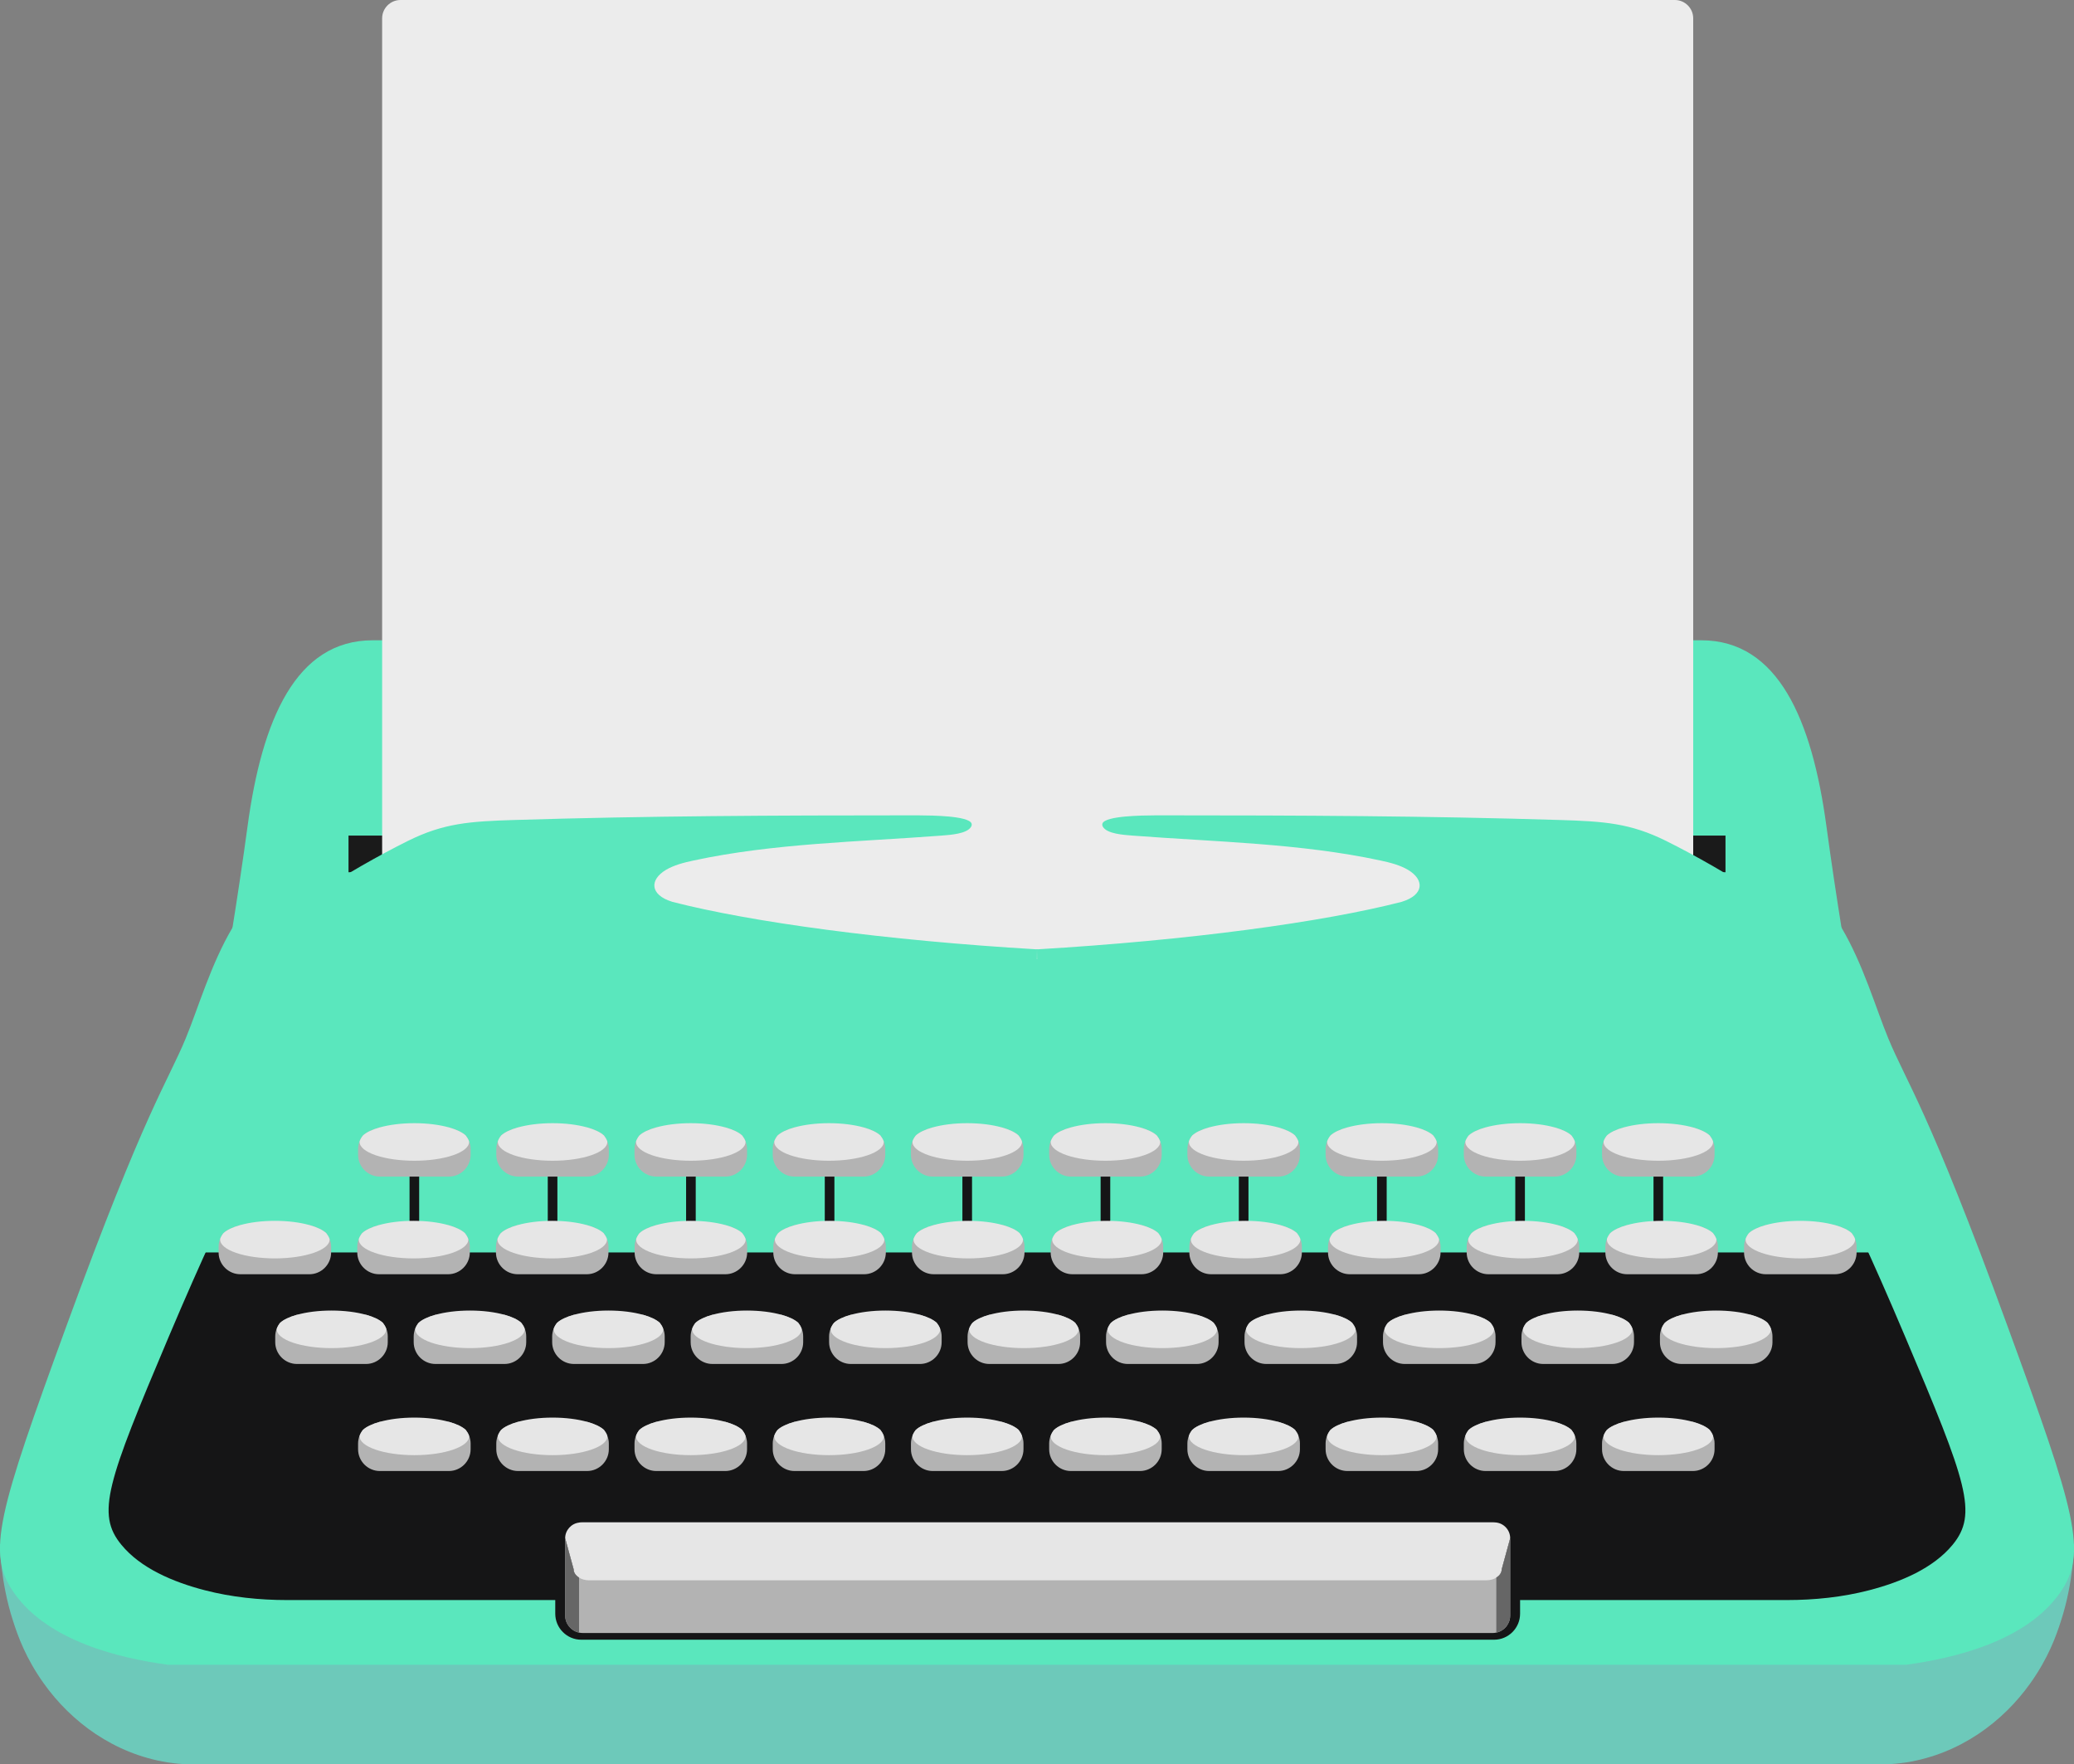 <?xml version="1.0" encoding="utf-8"?>
<!-- Generator: Adobe Illustrator 25.2.1, SVG Export Plug-In . SVG Version: 6.00 Build 0)  -->
<svg version="1.1" xmlns="http://www.w3.org/2000/svg" xmlns:xlink="http://www.w3.org/1999/xlink" x="0px" y="0px"
	 viewBox="0 0 206.3 175.469" style="enable-background:new 0 0 206.3 175.469;" xml:space="preserve">
<rect x="0" y="0" width="206.3" height="175.469" fill="#808080" stroke="none"/>
<style type="text/css">
	.st0{fill:#6DC9BA;}
	.st1{fill:#5AE7BD;}
	.st2{fill:#151516;}
	.st3{fill:#1A1A1A;}
	.st4{fill:#ECECEC;}
	.st5{fill:#B3B3B3;}
	.st6{fill:#E6E6E6;}
	.st7{display:none;fill:#B3B3B3;}
	.st8{display:none;fill:#E6E6E6;}
	.st9{fill:#666666;}
</style>
<g id="Layer_3">
	<path class="st0" d="M205.01,161.185c-0.49,1.537-1.27,3.723-3.06,6.231c-2.73,3.833-6.99,7.007-12.31,7.86
		c-0.79,0.118-1.46,0.169-1.91,0.194H18.57c-0.46-0.025-1.12-0.076-1.91-0.194c-5.32-0.853-9.58-4.027-12.31-7.86
		c-1.79-2.507-2.57-4.694-3.06-6.231c-1.26-3.875-1.31-7.598-1.28-7.666c0.03,0,2.13,1.857,3.6,2.862
		c4.16,2.828,5.31,3.546,7.29,4.837c9.31,6.062,17,3.082,47.04,3.242c19.2,0.101,26.8,1.764,37.07-1.03
		c1.83-0.49,3.74-1.131,5.81-1.942c0.81-0.321,1.59-0.65,2.33-0.979c0.74,0.329,1.52,0.658,2.33,0.979
		c2.07,0.81,3.98,1.452,5.81,1.942c10.27,2.795,17.87,1.131,37.07,1.03c30.03-0.16,37.73,2.82,47.04-3.242
		c1.98-1.292,3.13-2.009,7.29-4.837c1.47-1.005,3.57-2.862,3.6-2.862C206.32,153.587,206.27,157.31,205.01,161.185z"/>
	<path class="st1" d="M204.88,158.45c-3.42,4.812-10.52,6.467-15.28,7.117H16.7c-4.76-0.65-11.87-2.305-15.28-7.117
		c-2.83-3.985-1.6-7.978,5.23-26.687c7.84-21.461,9.99-24.061,11.82-28.485c2.45-5.901,5.03-17.569,14.71-17.569H95
		c0,0,6.76,0,16.3,0h61.82c9.68,0,12.26,11.667,14.71,17.569c1.83,4.424,3.98,7.024,11.81,28.485
		C206.48,150.471,207.71,154.465,204.88,158.45z"/>
	<path class="st2" d="M194.227,153.634c-1.914,2.324-5.114,3.695-8.286,4.519c-2.656,0.69-5.435,0.98-8.215,0.98H28.572
		c-2.778,0-5.555-0.29-8.21-0.979c-3.175-0.824-6.379-2.195-8.288-4.52c-2.534-3.079-1.432-6.164,4.682-20.619
		c7.019-16.581,8.944-18.591,10.582-22.009c2.193-4.56,4.503-13.574,13.17-13.574h55.346c0,0,6.052,0,14.593,0h55.346
		c8.666,0,10.976,9.015,13.17,13.574c1.638,3.418,3.563,5.427,10.573,22.009C195.659,147.47,196.76,150.555,194.227,153.634z"/>
	<path class="st1" d="M188.74,124.563c0,0-42.79,0-85.59,0c-42.8,0-85.59,0-85.59,0c2.37-14.125,5.13-28.14,7.07-42.423
		c1.43-10.547,4.8-18.461,12.44-18.461h132.16c7.64,0,11.01,7.914,12.44,18.461C183.61,96.423,186.37,110.438,188.74,124.563z"/>
</g>
<g id="paper">
	<rect x="34.666" y="83.102" class="st3" width="136.968" height="3.646"/>
	<path class="st4" d="M166.6,95.33H39.834c-1.003,0-1.823-0.82-1.823-1.823V1.823C38.011,0.82,38.831,0,39.834,0H166.6
		c1.003,0,1.823,0.82,1.823,1.823v91.684C168.423,94.51,167.602,95.33,166.6,95.33z"/>
</g>
<g id="Layer_7">
	<path class="st1" d="M103.15,94.417l-0.692,11.681l-67.043-3.97c-0.279-0.017-0.549-0.039-0.818-0.062
		c-5.366-0.455-9.031-4.191-8.524-7.707c0.364-2.524,2.937-4.085,5.5-5.644c2.815-1.712,5.875-3.533,9.017-5.09
		c3.56-1.765,6.15-1.936,10.539-2.073c13.047-0.407,26.209-0.462,39.298-0.463c0.353,0,0.706,0.001,1.059,0.003
		c1.182,0.008,4.836,0.039,5.152,0.799c0.034,0.105,0.027,0.221-0.051,0.347c-0.421,0.688-2.02,0.793-2.956,0.867
		c-8.282,0.628-16.664,0.762-24.629,2.472c-0.994,0.209-1.981,0.473-2.76,0.934c-1.672,1.005-1.57,2.493,0.584,3.162
		c0.01,0.007,0.029,0.015,0.039,0.016C74.72,91.712,88.016,93.521,103.15,94.417z"/>
	<path class="st1" d="M103.15,94.417l0.692,11.681l67.043-3.97c0.279-0.017,0.549-0.039,0.818-0.062
		c5.366-0.455,9.031-4.191,8.524-7.707c-0.364-2.524-2.937-4.085-5.5-5.644c-2.815-1.712-5.875-3.533-9.017-5.09
		c-3.56-1.765-6.15-1.936-10.539-2.073c-13.047-0.407-26.209-0.462-39.298-0.463c-0.353,0-0.706,0.001-1.059,0.003
		c-1.182,0.008-4.836,0.039-5.152,0.799c-0.034,0.105-0.027,0.221,0.051,0.347c0.421,0.688,2.02,0.793,2.956,0.867
		c8.282,0.628,16.664,0.762,24.629,2.472c0.994,0.209,1.981,0.473,2.76,0.934c1.672,1.005,1.57,2.493-0.584,3.162
		c-0.01,0.007-0.029,0.015-0.039,0.016C131.58,91.712,118.283,93.521,103.15,94.417z"/>
	<rect x="103.083" y="94.419" class="st1" width="0.134" height="0.911"/>
</g>
<g id="key_stems">
	<rect x="40.737" y="116.691" class="st2" width="0.958" height="4.939"/>
	<rect x="54.486" y="116.691" class="st2" width="0.958" height="4.939"/>
	<rect x="68.246" y="116.691" class="st2" width="0.958" height="4.939"/>
	<rect x="82.04" y="116.691" class="st2" width="0.958" height="4.939"/>
	<rect x="95.73" y="116.691" class="st2" width="0.958" height="4.939"/>
	<rect x="109.478" y="116.691" class="st2" width="0.958" height="4.939"/>
	<rect x="123.227" y="116.691" class="st2" width="0.958" height="4.939"/>
	<rect x="136.975" y="116.691" class="st2" width="0.958" height="4.939"/>
	<rect x="150.724" y="116.691" class="st2" width="0.958" height="4.939"/>
	<rect x="164.474" y="116.691" class="st2" width="0.958" height="4.939"/>
</g>
<g id="keys_row_4">
	<g>
		<path class="st5" d="M46.812,143.569v0.564c0,1.191-0.975,2.166-2.163,2.166h-6.865c-1.191,0-2.166-0.975-2.166-2.166v-0.564
			c0-0.282,0.056-0.555,0.16-0.802c0.078-0.201,0.188-0.389,0.323-0.555c0.003,0,0.003,0,0.003-0.003
			c0.342-0.317,0.922-0.592,1.671-0.802h6.883c0.746,0.21,1.329,0.486,1.668,0.802c0.003,0.003,0.003,0.003,0.003,0.003
			c0.135,0.169,0.248,0.36,0.326,0.564C46.758,143.024,46.812,143.29,46.812,143.569z"/>
		<path class="st6" d="M46.661,142.854c0,1.031-2.439,1.868-5.445,1.868c-3.009,0-5.445-0.837-5.445-1.868
			c0-0.028,0.003-0.06,0.006-0.088c0.078-0.201,0.188-0.389,0.323-0.555c0.003,0,0.003,0,0.003-0.003
			c0.342-0.317,0.922-0.592,1.671-0.802h0.009c0.937-0.263,2.131-0.42,3.432-0.42c1.301,0,2.495,0.157,3.432,0.42h0.009
			c0.746,0.21,1.329,0.486,1.668,0.802c0.003,0.003,0.003,0.003,0.003,0.003c0.135,0.169,0.248,0.36,0.326,0.564
			C46.661,142.801,46.661,142.829,46.661,142.854z"/>
	</g>
	<g>
		<path class="st5" d="M170.548,143.569v0.564c0,1.191-0.975,2.166-2.163,2.166h-6.865c-1.191,0-2.166-0.975-2.166-2.166v-0.564
			c0-0.282,0.056-0.555,0.16-0.802c0.078-0.201,0.188-0.389,0.323-0.555c0.003,0,0.003,0,0.003-0.003
			c0.342-0.317,0.922-0.592,1.671-0.802h6.883c0.746,0.21,1.329,0.486,1.668,0.802c0.003,0.003,0.003,0.003,0.003,0.003
			c0.135,0.169,0.248,0.36,0.326,0.564C170.495,143.024,170.548,143.29,170.548,143.569z"/>
		<path class="st6" d="M170.398,142.854c0,1.031-2.439,1.868-5.445,1.868c-3.009,0-5.445-0.837-5.445-1.868
			c0-0.028,0.003-0.06,0.006-0.088c0.078-0.201,0.188-0.389,0.323-0.555c0.003,0,0.003,0,0.003-0.003
			c0.342-0.317,0.922-0.592,1.671-0.802h0.009c0.937-0.263,2.131-0.42,3.432-0.42c1.301,0,2.495,0.157,3.432,0.42h0.009
			c0.746,0.21,1.329,0.486,1.668,0.802c0.003,0.003,0.003,0.003,0.003,0.003c0.135,0.169,0.248,0.36,0.326,0.564
			C170.398,142.801,170.398,142.829,170.398,142.854z"/>
	</g>
	<g>
		<path class="st5" d="M156.8,143.569v0.564c0,1.191-0.975,2.166-2.163,2.166h-6.865c-1.191,0-2.166-0.975-2.166-2.166v-0.564
			c0-0.282,0.056-0.555,0.16-0.802c0.078-0.201,0.188-0.389,0.323-0.555c0.003,0,0.003,0,0.003-0.003
			c0.342-0.317,0.922-0.592,1.671-0.802h6.883c0.746,0.21,1.329,0.486,1.668,0.802c0.003,0.003,0.003,0.003,0.003,0.003
			c0.135,0.169,0.248,0.36,0.326,0.564C156.746,143.024,156.8,143.29,156.8,143.569z"/>
		<path class="st6" d="M156.649,142.854c0,1.031-2.439,1.868-5.445,1.868c-3.009,0-5.445-0.837-5.445-1.868
			c0-0.028,0.003-0.06,0.006-0.088c0.078-0.201,0.188-0.389,0.323-0.555c0.003,0,0.003,0,0.003-0.003
			c0.342-0.317,0.922-0.592,1.671-0.802h0.009c0.937-0.263,2.131-0.42,3.432-0.42c1.301,0,2.495,0.157,3.432,0.42h0.009
			c0.746,0.21,1.329,0.486,1.668,0.802c0.003,0.003,0.003,0.003,0.003,0.003c0.135,0.169,0.248,0.36,0.326,0.564
			C156.649,142.801,156.649,142.829,156.649,142.854z"/>
	</g>
	<g>
		<path class="st5" d="M143.051,143.569v0.564c0,1.191-0.975,2.166-2.163,2.166h-6.865c-1.191,0-2.166-0.975-2.166-2.166v-0.564
			c0-0.282,0.056-0.555,0.16-0.802c0.078-0.201,0.188-0.389,0.323-0.555c0.003,0,0.003,0,0.003-0.003
			c0.342-0.317,0.922-0.592,1.671-0.802h6.883c0.746,0.21,1.329,0.486,1.668,0.802c0.003,0.003,0.003,0.003,0.003,0.003
			c0.135,0.169,0.248,0.36,0.326,0.564C142.998,143.024,143.051,143.29,143.051,143.569z"/>
		<path class="st6" d="M142.901,142.854c0,1.031-2.439,1.868-5.445,1.868c-3.009,0-5.445-0.837-5.445-1.868
			c0-0.028,0.003-0.06,0.006-0.088c0.078-0.201,0.188-0.389,0.323-0.555c0.003,0,0.003,0,0.003-0.003
			c0.342-0.317,0.922-0.592,1.671-0.802h0.009c0.937-0.263,2.131-0.42,3.432-0.42c1.301,0,2.495,0.157,3.432,0.42h0.009
			c0.746,0.21,1.329,0.486,1.668,0.802c0.003,0.003,0.003,0.003,0.003,0.003c0.135,0.169,0.248,0.36,0.326,0.564
			C142.901,142.801,142.901,142.829,142.901,142.854z"/>
	</g>
	<g>
		<path class="st5" d="M129.303,143.569v0.564c0,1.191-0.975,2.166-2.163,2.166h-6.865c-1.191,0-2.166-0.975-2.166-2.166v-0.564
			c0-0.282,0.056-0.555,0.16-0.802c0.078-0.201,0.188-0.389,0.323-0.555c0.003,0,0.003,0,0.003-0.003
			c0.342-0.317,0.922-0.592,1.671-0.802h6.883c0.746,0.21,1.329,0.486,1.668,0.802c0.003,0.003,0.003,0.003,0.003,0.003
			c0.135,0.169,0.248,0.36,0.326,0.564C129.249,143.024,129.303,143.29,129.303,143.569z"/>
		<path class="st6" d="M129.152,142.854c0,1.031-2.439,1.868-5.445,1.868c-3.009,0-5.445-0.837-5.445-1.868
			c0-0.028,0.003-0.06,0.006-0.088c0.078-0.201,0.188-0.389,0.323-0.555c0.003,0,0.003,0,0.003-0.003
			c0.342-0.317,0.922-0.592,1.671-0.802h0.009c0.937-0.263,2.131-0.42,3.432-0.42c1.301,0,2.495,0.157,3.432,0.42h0.009
			c0.746,0.21,1.329,0.486,1.668,0.802c0.003,0.003,0.003,0.003,0.003,0.003c0.135,0.169,0.248,0.36,0.326,0.564
			C129.152,142.801,129.152,142.829,129.152,142.854z"/>
	</g>
	<g>
		<path class="st5" d="M115.554,143.569v0.564c0,1.191-0.975,2.166-2.163,2.166h-6.865c-1.191,0-2.166-0.975-2.166-2.166v-0.564
			c0-0.282,0.056-0.555,0.16-0.802c0.078-0.201,0.188-0.389,0.323-0.555c0.003,0,0.003,0,0.003-0.003
			c0.342-0.317,0.922-0.592,1.671-0.802h6.883c0.746,0.21,1.329,0.486,1.668,0.802c0.003,0.003,0.003,0.003,0.003,0.003
			c0.135,0.169,0.248,0.36,0.326,0.564C115.501,143.024,115.554,143.29,115.554,143.569z"/>
		<path class="st6" d="M115.404,142.854c0,1.031-2.439,1.868-5.445,1.868c-3.009,0-5.445-0.837-5.445-1.868
			c0-0.028,0.003-0.06,0.006-0.088c0.078-0.201,0.188-0.389,0.323-0.555c0.003,0,0.003,0,0.003-0.003
			c0.342-0.317,0.922-0.592,1.671-0.802h0.009c0.937-0.263,2.131-0.42,3.432-0.42c1.301,0,2.495,0.157,3.432,0.42h0.009
			c0.746,0.21,1.329,0.486,1.668,0.802c0.003,0.003,0.003,0.003,0.003,0.003c0.135,0.169,0.248,0.36,0.326,0.564
			C115.404,142.801,115.404,142.829,115.404,142.854z"/>
	</g>
	<g>
		<path class="st5" d="M101.806,143.569v0.564c0,1.191-0.975,2.166-2.163,2.166h-6.865c-1.191,0-2.166-0.975-2.166-2.166v-0.564
			c0-0.282,0.056-0.555,0.16-0.802c0.078-0.201,0.188-0.389,0.323-0.555c0.003,0,0.003,0,0.003-0.003
			c0.342-0.317,0.922-0.592,1.671-0.802h6.883c0.746,0.21,1.329,0.486,1.668,0.802c0.003,0.003,0.003,0.003,0.003,0.003
			c0.135,0.169,0.248,0.36,0.326,0.564C101.752,143.024,101.806,143.29,101.806,143.569z"/>
		<path class="st6" d="M101.655,142.854c0,1.031-2.439,1.868-5.445,1.868c-3.009,0-5.445-0.837-5.445-1.868
			c0-0.028,0.003-0.06,0.006-0.088c0.078-0.201,0.188-0.389,0.323-0.555c0.003,0,0.003,0,0.003-0.003
			c0.342-0.317,0.922-0.592,1.671-0.802h0.009c0.937-0.263,2.131-0.42,3.432-0.42c1.301,0,2.495,0.157,3.432,0.42h0.009
			c0.746,0.21,1.329,0.486,1.668,0.802c0.003,0.003,0.003,0.003,0.003,0.003c0.135,0.169,0.248,0.36,0.326,0.564
			C101.655,142.801,101.655,142.829,101.655,142.854z"/>
	</g>
	<g>
		<path class="st5" d="M88.057,143.569v0.564c0,1.191-0.975,2.166-2.163,2.166H79.03c-1.191,0-2.166-0.975-2.166-2.166v-0.564
			c0-0.282,0.056-0.555,0.16-0.802c0.078-0.201,0.188-0.389,0.323-0.555c0.003,0,0.003,0,0.003-0.003
			c0.342-0.317,0.922-0.592,1.671-0.802h6.883c0.746,0.21,1.329,0.486,1.668,0.802c0.003,0.003,0.003,0.003,0.003,0.003
			c0.135,0.169,0.248,0.36,0.326,0.564C88.004,143.024,88.057,143.29,88.057,143.569z"/>
		<path class="st6" d="M87.907,142.854c0,1.031-2.439,1.868-5.445,1.868c-3.009,0-5.445-0.837-5.445-1.868
			c0-0.028,0.003-0.06,0.006-0.088c0.078-0.201,0.188-0.389,0.323-0.555c0.003,0,0.003,0,0.003-0.003
			c0.342-0.317,0.922-0.592,1.671-0.802h0.009c0.937-0.263,2.131-0.42,3.432-0.42c1.301,0,2.495,0.157,3.432,0.42h0.009
			c0.746,0.21,1.329,0.486,1.668,0.802c0.003,0.003,0.003,0.003,0.003,0.003c0.135,0.169,0.248,0.36,0.326,0.564
			C87.907,142.801,87.907,142.829,87.907,142.854z"/>
	</g>
	<g>
		<path class="st5" d="M74.309,143.569v0.564c0,1.191-0.975,2.166-2.163,2.166h-6.865c-1.191,0-2.166-0.975-2.166-2.166v-0.564
			c0-0.282,0.056-0.555,0.16-0.802c0.078-0.201,0.188-0.389,0.323-0.555c0.003,0,0.003,0,0.003-0.003
			c0.342-0.317,0.922-0.592,1.671-0.802h6.883c0.746,0.21,1.329,0.486,1.668,0.802c0.003,0.003,0.003,0.003,0.003,0.003
			c0.135,0.169,0.248,0.36,0.326,0.564C74.255,143.024,74.309,143.29,74.309,143.569z"/>
		<path class="st6" d="M74.158,142.854c0,1.031-2.439,1.868-5.445,1.868c-3.009,0-5.445-0.837-5.445-1.868
			c0-0.028,0.003-0.06,0.006-0.088c0.078-0.201,0.188-0.389,0.323-0.555c0.003,0,0.003,0,0.003-0.003
			c0.342-0.317,0.922-0.592,1.671-0.802h0.009c0.937-0.263,2.131-0.42,3.432-0.42c1.301,0,2.495,0.157,3.432,0.42h0.009
			c0.746,0.21,1.329,0.486,1.668,0.802c0.003,0.003,0.003,0.003,0.003,0.003c0.135,0.169,0.248,0.36,0.326,0.564
			C74.158,142.801,74.158,142.829,74.158,142.854z"/>
	</g>
	<g>
		<path class="st5" d="M60.56,143.569v0.564c0,1.191-0.975,2.166-2.163,2.166h-6.865c-1.191,0-2.166-0.975-2.166-2.166v-0.564
			c0-0.282,0.056-0.555,0.16-0.802c0.078-0.201,0.188-0.389,0.323-0.555c0.003,0,0.003,0,0.003-0.003
			c0.342-0.317,0.922-0.592,1.671-0.802h6.883c0.746,0.21,1.329,0.486,1.668,0.802c0.003,0.003,0.003,0.003,0.003,0.003
			c0.135,0.169,0.248,0.36,0.326,0.564C60.507,143.024,60.56,143.29,60.56,143.569z"/>
		<path class="st6" d="M60.41,142.854c0,1.031-2.439,1.868-5.445,1.868c-3.009,0-5.445-0.837-5.445-1.868
			c0-0.028,0.003-0.06,0.006-0.088c0.078-0.201,0.188-0.389,0.323-0.555c0.003,0,0.003,0,0.003-0.003
			c0.342-0.317,0.922-0.592,1.671-0.802h0.009c0.937-0.263,2.131-0.42,3.432-0.42c1.301,0,2.495,0.157,3.432,0.42h0.009
			c0.746,0.21,1.329,0.486,1.668,0.802c0.003,0.003,0.003,0.003,0.003,0.003c0.135,0.169,0.248,0.36,0.326,0.564
			C60.41,142.801,60.41,142.829,60.41,142.854z"/>
	</g>
</g>
<g id="keys_row_3">
	<g>
		<path class="st5" d="M52.344,132.923v0.564c0,1.191-0.975,2.166-2.163,2.166h-6.865c-1.191,0-2.166-0.975-2.166-2.166v-0.564
			c0-0.282,0.056-0.555,0.16-0.802c0.078-0.201,0.188-0.389,0.323-0.555c0.003,0,0.003,0,0.003-0.003
			c0.342-0.317,0.922-0.592,1.671-0.802h6.883c0.746,0.21,1.329,0.486,1.668,0.802c0.003,0.003,0.003,0.003,0.003,0.003
			c0.135,0.169,0.248,0.36,0.326,0.564C52.291,132.377,52.344,132.644,52.344,132.923z"/>
		<path class="st6" d="M52.194,132.208c0,1.031-2.439,1.868-5.445,1.868c-3.009,0-5.445-0.837-5.445-1.868
			c0-0.028,0.003-0.06,0.006-0.088c0.078-0.201,0.188-0.389,0.323-0.555c0.003,0,0.003,0,0.003-0.003
			c0.342-0.317,0.922-0.592,1.671-0.802h0.009c0.937-0.263,2.131-0.42,3.432-0.42c1.301,0,2.495,0.157,3.432,0.42h0.009
			c0.746,0.21,1.329,0.486,1.668,0.802c0.003,0.003,0.003,0.003,0.003,0.003c0.135,0.169,0.248,0.36,0.326,0.564
			C52.194,132.155,52.194,132.183,52.194,132.208z"/>
	</g>
	<g>
		<path class="st5" d="M38.571,132.923v0.564c0,1.191-0.975,2.166-2.163,2.166h-6.865c-1.191,0-2.166-0.975-2.166-2.166v-0.564
			c0-0.282,0.056-0.555,0.16-0.802c0.078-0.201,0.188-0.389,0.323-0.555c0.003,0,0.003,0,0.003-0.003
			c0.342-0.317,0.922-0.592,1.671-0.802h6.883c0.746,0.21,1.329,0.486,1.668,0.802c0.003,0.003,0.003,0.003,0.003,0.003
			c0.135,0.169,0.248,0.36,0.326,0.564C38.518,132.377,38.571,132.644,38.571,132.923z"/>
		<path class="st6" d="M38.42,132.208c0,1.031-2.439,1.868-5.445,1.868c-3.009,0-5.445-0.837-5.445-1.868
			c0-0.028,0.003-0.06,0.006-0.088c0.078-0.201,0.188-0.389,0.323-0.555c0.003,0,0.003,0,0.003-0.003
			c0.342-0.317,0.922-0.592,1.671-0.802h0.009c0.937-0.263,2.131-0.42,3.432-0.42c1.301,0,2.495,0.157,3.432,0.42h0.009
			c0.746,0.21,1.329,0.486,1.668,0.802c0.003,0.003,0.003,0.003,0.003,0.003c0.135,0.169,0.248,0.36,0.326,0.564
			C38.42,132.155,38.42,132.183,38.42,132.208z"/>
	</g>
	<g>
		<path class="st5" d="M176.307,132.923v0.564c0,1.191-0.975,2.166-2.163,2.166h-6.865c-1.191,0-2.166-0.975-2.166-2.166v-0.564
			c0-0.282,0.056-0.555,0.16-0.802c0.078-0.201,0.188-0.389,0.323-0.555c0.003,0,0.003,0,0.003-0.003
			c0.342-0.317,0.922-0.592,1.671-0.802h6.883c0.746,0.21,1.329,0.486,1.668,0.802c0.003,0.003,0.003,0.003,0.003,0.003
			c0.135,0.169,0.248,0.36,0.326,0.564C176.254,132.377,176.307,132.644,176.307,132.923z"/>
		<path class="st6" d="M176.157,132.208c0,1.031-2.439,1.868-5.445,1.868c-3.009,0-5.445-0.837-5.445-1.868
			c0-0.028,0.003-0.06,0.006-0.088c0.078-0.201,0.188-0.389,0.323-0.555c0.003,0,0.003,0,0.003-0.003
			c0.342-0.317,0.922-0.592,1.671-0.802h0.009c0.937-0.263,2.131-0.42,3.432-0.42c1.301,0,2.495,0.157,3.432,0.42h0.009
			c0.746,0.21,1.329,0.486,1.668,0.802c0.003,0.003,0.003,0.003,0.003,0.003c0.135,0.169,0.248,0.36,0.326,0.564
			C176.157,132.155,176.157,132.183,176.157,132.208z"/>
	</g>
	<g>
		<path class="st5" d="M162.534,132.923v0.564c0,1.191-0.975,2.166-2.163,2.166h-6.865c-1.191,0-2.166-0.975-2.166-2.166v-0.564
			c0-0.282,0.056-0.555,0.16-0.802c0.078-0.201,0.188-0.389,0.323-0.555c0.003,0,0.003,0,0.003-0.003
			c0.342-0.317,0.922-0.592,1.671-0.802h6.883c0.746,0.21,1.329,0.486,1.668,0.802c0.003,0.003,0.003,0.003,0.003,0.003
			c0.135,0.169,0.248,0.36,0.326,0.564C162.48,132.377,162.534,132.644,162.534,132.923z"/>
		<path class="st6" d="M162.383,132.208c0,1.031-2.439,1.868-5.445,1.868c-3.009,0-5.445-0.837-5.445-1.868
			c0-0.028,0.003-0.06,0.006-0.088c0.078-0.201,0.188-0.389,0.323-0.555c0.003,0,0.003,0,0.003-0.003
			c0.342-0.317,0.922-0.592,1.671-0.802h0.009c0.937-0.263,2.131-0.42,3.432-0.42c1.301,0,2.495,0.157,3.432,0.42h0.009
			c0.746,0.21,1.329,0.486,1.668,0.802c0.003,0.003,0.003,0.003,0.003,0.003c0.135,0.169,0.248,0.36,0.326,0.564
			C162.383,132.155,162.383,132.183,162.383,132.208z"/>
	</g>
	<g>
		<path class="st5" d="M148.76,132.923v0.564c0,1.191-0.975,2.166-2.163,2.166h-6.865c-1.191,0-2.166-0.975-2.166-2.166v-0.564
			c0-0.282,0.056-0.555,0.16-0.802c0.078-0.201,0.188-0.389,0.323-0.555c0.003,0,0.003,0,0.003-0.003
			c0.342-0.317,0.922-0.592,1.671-0.802h6.883c0.746,0.21,1.329,0.486,1.668,0.802c0.003,0.003,0.003,0.003,0.003,0.003
			c0.135,0.169,0.248,0.36,0.326,0.564C148.707,132.377,148.76,132.644,148.76,132.923z"/>
		<path class="st6" d="M148.61,132.208c0,1.031-2.439,1.868-5.445,1.868c-3.009,0-5.445-0.837-5.445-1.868
			c0-0.028,0.003-0.06,0.006-0.088c0.078-0.201,0.188-0.389,0.323-0.555c0.003,0,0.003,0,0.003-0.003
			c0.342-0.317,0.922-0.592,1.671-0.802h0.009c0.937-0.263,2.131-0.42,3.432-0.42c1.301,0,2.495,0.157,3.432,0.42h0.009
			c0.746,0.21,1.329,0.486,1.668,0.802c0.003,0.003,0.003,0.003,0.003,0.003c0.135,0.169,0.248,0.36,0.326,0.564
			C148.61,132.155,148.61,132.183,148.61,132.208z"/>
	</g>
	<g>
		<path class="st5" d="M134.986,132.923v0.564c0,1.191-0.975,2.166-2.163,2.166h-6.865c-1.191,0-2.166-0.975-2.166-2.166v-0.564
			c0-0.282,0.056-0.555,0.16-0.802c0.078-0.201,0.188-0.389,0.323-0.555c0.003,0,0.003,0,0.003-0.003
			c0.342-0.317,0.922-0.592,1.671-0.802h6.883c0.746,0.21,1.329,0.486,1.668,0.802c0.003,0.003,0.003,0.003,0.003,0.003
			c0.135,0.169,0.248,0.36,0.326,0.564C134.933,132.377,134.986,132.644,134.986,132.923z"/>
		<path class="st6" d="M134.836,132.208c0,1.031-2.439,1.868-5.445,1.868c-3.009,0-5.445-0.837-5.445-1.868
			c0-0.028,0.003-0.06,0.006-0.088c0.078-0.201,0.188-0.389,0.323-0.555c0.003,0,0.003,0,0.003-0.003
			c0.342-0.317,0.922-0.592,1.671-0.802h0.009c0.937-0.263,2.131-0.42,3.432-0.42c1.301,0,2.495,0.157,3.432,0.42h0.009
			c0.746,0.21,1.329,0.486,1.668,0.802c0.003,0.003,0.003,0.003,0.003,0.003c0.135,0.169,0.248,0.36,0.326,0.564
			C134.836,132.155,134.836,132.183,134.836,132.208z"/>
	</g>
	<g>
		<path class="st5" d="M121.213,132.923v0.564c0,1.191-0.975,2.166-2.163,2.166h-6.865c-1.191,0-2.166-0.975-2.166-2.166v-0.564
			c0-0.282,0.056-0.555,0.16-0.802c0.078-0.201,0.188-0.389,0.323-0.555c0.003,0,0.003,0,0.003-0.003
			c0.342-0.317,0.922-0.592,1.671-0.802h6.883c0.746,0.21,1.329,0.486,1.668,0.802c0.003,0.003,0.003,0.003,0.003,0.003
			c0.135,0.169,0.248,0.36,0.326,0.564C121.159,132.377,121.213,132.644,121.213,132.923z"/>
		<path class="st6" d="M121.062,132.208c0,1.031-2.439,1.868-5.445,1.868c-3.009,0-5.445-0.837-5.445-1.868
			c0-0.028,0.003-0.06,0.006-0.088c0.078-0.201,0.188-0.389,0.323-0.555c0.003,0,0.003,0,0.003-0.003
			c0.342-0.317,0.922-0.592,1.671-0.802h0.009c0.937-0.263,2.131-0.42,3.432-0.42c1.301,0,2.495,0.157,3.432,0.42h0.009
			c0.746,0.21,1.329,0.486,1.668,0.802c0.003,0.003,0.003,0.003,0.003,0.003c0.135,0.169,0.248,0.36,0.326,0.564
			C121.062,132.155,121.062,132.183,121.062,132.208z"/>
	</g>
	<g>
		<path class="st5" d="M107.439,132.923v0.564c0,1.191-0.975,2.166-2.163,2.166h-6.865c-1.191,0-2.166-0.975-2.166-2.166v-0.564
			c0-0.282,0.056-0.555,0.16-0.802c0.078-0.201,0.188-0.389,0.323-0.555c0.003,0,0.003,0,0.003-0.003
			c0.342-0.317,0.922-0.592,1.671-0.802h6.883c0.746,0.21,1.329,0.486,1.668,0.802c0.003,0.003,0.003,0.003,0.003,0.003
			c0.135,0.169,0.248,0.36,0.326,0.564C107.386,132.377,107.439,132.644,107.439,132.923z"/>
		<path class="st6" d="M107.289,132.208c0,1.031-2.439,1.868-5.445,1.868c-3.009,0-5.445-0.837-5.445-1.868
			c0-0.028,0.003-0.06,0.006-0.088c0.078-0.201,0.188-0.389,0.323-0.555c0.003,0,0.003,0,0.003-0.003
			c0.342-0.317,0.922-0.592,1.671-0.802h0.009c0.937-0.263,2.131-0.42,3.432-0.42c1.301,0,2.495,0.157,3.432,0.42h0.009
			c0.746,0.21,1.329,0.486,1.668,0.802c0.003,0.003,0.003,0.003,0.003,0.003c0.135,0.169,0.248,0.36,0.326,0.564
			C107.289,132.155,107.289,132.183,107.289,132.208z"/>
	</g>
	<g>
		<path class="st5" d="M93.665,132.923v0.564c0,1.191-0.975,2.166-2.163,2.166h-6.865c-1.191,0-2.166-0.975-2.166-2.166v-0.564
			c0-0.282,0.056-0.555,0.16-0.802c0.078-0.201,0.188-0.389,0.323-0.555c0.003,0,0.003,0,0.003-0.003
			c0.342-0.317,0.922-0.592,1.671-0.802h6.883c0.746,0.21,1.329,0.486,1.668,0.802c0.003,0.003,0.003,0.003,0.003,0.003
			c0.135,0.169,0.248,0.36,0.326,0.564C93.612,132.377,93.665,132.644,93.665,132.923z"/>
		<path class="st6" d="M93.515,132.208c0,1.031-2.439,1.868-5.445,1.868c-3.009,0-5.445-0.837-5.445-1.868
			c0-0.028,0.003-0.06,0.006-0.088c0.078-0.201,0.188-0.389,0.323-0.555c0.003,0,0.003,0,0.003-0.003
			c0.342-0.317,0.922-0.592,1.671-0.802h0.009c0.937-0.263,2.131-0.42,3.432-0.42c1.301,0,2.495,0.157,3.432,0.42h0.009
			c0.746,0.21,1.329,0.486,1.668,0.802c0.003,0.003,0.003,0.003,0.003,0.003c0.135,0.169,0.248,0.36,0.326,0.564
			C93.515,132.155,93.515,132.183,93.515,132.208z"/>
	</g>
	<g>
		<path class="st5" d="M79.892,132.923v0.564c0,1.191-0.975,2.166-2.163,2.166h-6.865c-1.191,0-2.166-0.975-2.166-2.166v-0.564
			c0-0.282,0.056-0.555,0.16-0.802c0.078-0.201,0.188-0.389,0.323-0.555c0.003,0,0.003,0,0.003-0.003
			c0.342-0.317,0.922-0.592,1.671-0.802h6.883c0.746,0.21,1.329,0.486,1.668,0.802c0.003,0.003,0.003,0.003,0.003,0.003
			c0.135,0.169,0.248,0.36,0.326,0.564C79.839,132.377,79.892,132.644,79.892,132.923z"/>
		<path class="st6" d="M79.741,132.208c0,1.031-2.439,1.868-5.445,1.868c-3.009,0-5.445-0.837-5.445-1.868
			c0-0.028,0.003-0.06,0.006-0.088c0.078-0.201,0.188-0.389,0.323-0.555c0.003,0,0.003,0,0.003-0.003
			c0.342-0.317,0.922-0.592,1.671-0.802h0.009c0.937-0.263,2.131-0.42,3.432-0.42c1.301,0,2.495,0.157,3.432,0.42h0.009
			c0.746,0.21,1.329,0.486,1.668,0.802c0.003,0.003,0.003,0.003,0.003,0.003c0.135,0.169,0.248,0.36,0.326,0.564
			C79.741,132.155,79.741,132.183,79.741,132.208z"/>
	</g>
	<g>
		<path class="st5" d="M66.118,132.923v0.564c0,1.191-0.975,2.166-2.163,2.166h-6.865c-1.191,0-2.166-0.975-2.166-2.166v-0.564
			c0-0.282,0.056-0.555,0.16-0.802c0.078-0.201,0.188-0.389,0.323-0.555c0.003,0,0.003,0,0.003-0.003
			c0.342-0.317,0.922-0.592,1.671-0.802h6.883c0.746,0.21,1.329,0.486,1.668,0.802c0.003,0.003,0.003,0.003,0.003,0.003
			c0.135,0.169,0.248,0.36,0.326,0.564C66.065,132.377,66.118,132.644,66.118,132.923z"/>
		<path class="st6" d="M65.968,132.208c0,1.031-2.439,1.868-5.445,1.868c-3.009,0-5.445-0.837-5.445-1.868
			c0-0.028,0.003-0.06,0.006-0.088c0.078-0.201,0.188-0.389,0.323-0.555c0.003,0,0.003,0,0.003-0.003
			c0.342-0.317,0.922-0.592,1.671-0.802h0.009c0.937-0.263,2.131-0.42,3.432-0.42c1.301,0,2.495,0.157,3.432,0.42h0.009
			c0.746,0.21,1.329,0.486,1.668,0.802c0.003,0.003,0.003,0.003,0.003,0.003c0.135,0.169,0.248,0.36,0.326,0.564
			C65.968,132.155,65.968,132.183,65.968,132.208z"/>
	</g>
</g>
<g id="keys_row_2">
	<g>
		<path class="st5" d="M46.732,123.999v0.564c0,1.191-0.975,2.166-2.163,2.166h-6.865c-1.191,0-2.166-0.975-2.166-2.166v-0.564
			c0-0.282,0.056-0.555,0.16-0.802c0.078-0.201,0.188-0.389,0.323-0.555c0.003,0,0.003,0,0.003-0.003
			c0.342-0.317,0.922-0.592,1.671-0.802h6.883c0.746,0.21,1.329,0.486,1.668,0.802c0.003,0.003,0.003,0.003,0.003,0.003
			c0.135,0.169,0.248,0.36,0.326,0.564C46.678,123.454,46.732,123.72,46.732,123.999z"/>
		<path class="st6" d="M46.581,123.285c0,1.031-2.439,1.868-5.445,1.868c-3.009,0-5.445-0.837-5.445-1.868
			c0-0.028,0.003-0.06,0.006-0.088c0.078-0.201,0.188-0.389,0.323-0.555c0.003,0,0.003,0,0.003-0.003
			c0.342-0.317,0.922-0.592,1.671-0.802h0.009c0.937-0.263,2.131-0.42,3.432-0.42c1.301,0,2.495,0.157,3.432,0.42h0.009
			c0.746,0.21,1.329,0.486,1.668,0.802c0.003,0.003,0.003,0.003,0.003,0.003c0.135,0.169,0.248,0.36,0.326,0.564
			C46.581,123.231,46.581,123.26,46.581,123.285z"/>
	</g>
	<g>
		<path class="st5" d="M32.937,123.999v0.564c0,1.191-0.975,2.166-2.163,2.166H23.91c-1.191,0-2.166-0.975-2.166-2.166v-0.564
			c0-0.282,0.056-0.555,0.16-0.802c0.078-0.201,0.188-0.389,0.323-0.555c0.003,0,0.003,0,0.003-0.003
			c0.342-0.317,0.922-0.592,1.671-0.802h6.883c0.746,0.21,1.329,0.486,1.668,0.802c0.003,0.003,0.003,0.003,0.003,0.003
			c0.135,0.169,0.248,0.36,0.326,0.564C32.884,123.454,32.937,123.72,32.937,123.999z"/>
		<path class="st6" d="M32.787,123.285c0,1.031-2.439,1.868-5.445,1.868c-3.009,0-5.445-0.837-5.445-1.868
			c0-0.028,0.003-0.06,0.006-0.088c0.078-0.201,0.188-0.389,0.323-0.555c0.003,0,0.003,0,0.003-0.003
			c0.342-0.317,0.922-0.592,1.671-0.802h0.009c0.937-0.263,2.131-0.42,3.432-0.42c1.301,0,2.495,0.157,3.432,0.42h0.009
			c0.746,0.21,1.329,0.486,1.668,0.802c0.003,0.003,0.003,0.003,0.003,0.003c0.135,0.169,0.248,0.36,0.326,0.564
			C32.787,123.231,32.787,123.26,32.787,123.285z"/>
	</g>
	<g>
		<path class="st5" d="M170.88,123.999v0.564c0,1.191-0.975,2.166-2.163,2.166h-6.865c-1.191,0-2.166-0.975-2.166-2.166v-0.564
			c0-0.282,0.056-0.555,0.16-0.802c0.078-0.201,0.188-0.389,0.323-0.555c0.003,0,0.003,0,0.003-0.003
			c0.342-0.317,0.922-0.592,1.671-0.802h6.883c0.746,0.21,1.329,0.486,1.668,0.802c0.003,0.003,0.003,0.003,0.003,0.003
			c0.135,0.169,0.248,0.36,0.326,0.564C170.826,123.454,170.88,123.72,170.88,123.999z"/>
		<path class="st6" d="M170.729,123.285c0,1.031-2.439,1.868-5.445,1.868c-3.009,0-5.445-0.837-5.445-1.868
			c0-0.028,0.003-0.06,0.006-0.088c0.078-0.201,0.188-0.389,0.323-0.555c0.003,0,0.003,0,0.003-0.003
			c0.342-0.317,0.922-0.592,1.671-0.802h0.009c0.937-0.263,2.131-0.42,3.432-0.42c1.301,0,2.495,0.157,3.432,0.42h0.009
			c0.746,0.21,1.329,0.486,1.668,0.802c0.003,0.003,0.003,0.003,0.003,0.003c0.135,0.169,0.248,0.36,0.326,0.564
			C170.729,123.231,170.729,123.26,170.729,123.285z"/>
	</g>
	<g>
		<path class="st5" d="M184.674,123.999v0.564c0,1.191-0.975,2.166-2.163,2.166h-6.865c-1.191,0-2.166-0.975-2.166-2.166v-0.564
			c0-0.282,0.056-0.555,0.16-0.802c0.078-0.201,0.188-0.389,0.323-0.555c0.003,0,0.003,0,0.003-0.003
			c0.342-0.317,0.922-0.592,1.671-0.802h6.883c0.746,0.21,1.329,0.486,1.668,0.802c0.003,0.003,0.003,0.003,0.003,0.003
			c0.135,0.169,0.248,0.36,0.326,0.564C184.621,123.454,184.674,123.72,184.674,123.999z"/>
		<path class="st6" d="M184.523,123.285c0,1.031-2.439,1.868-5.445,1.868c-3.009,0-5.445-0.837-5.445-1.868
			c0-0.028,0.003-0.06,0.006-0.088c0.078-0.201,0.188-0.389,0.323-0.555c0.003,0,0.003,0,0.003-0.003
			c0.342-0.317,0.922-0.592,1.671-0.802h0.009c0.937-0.263,2.131-0.42,3.432-0.42c1.301,0,2.495,0.157,3.432,0.42h0.009
			c0.746,0.21,1.329,0.486,1.668,0.802c0.003,0.003,0.003,0.003,0.003,0.003c0.135,0.169,0.248,0.36,0.326,0.564
			C184.523,123.231,184.523,123.26,184.523,123.285z"/>
	</g>
	<g>
		<path class="st5" d="M157.085,123.999v0.564c0,1.191-0.975,2.166-2.163,2.166h-6.865c-1.191,0-2.166-0.975-2.166-2.166v-0.564
			c0-0.282,0.056-0.555,0.16-0.802c0.078-0.201,0.188-0.389,0.323-0.555c0.003,0,0.003,0,0.003-0.003
			c0.342-0.317,0.922-0.592,1.671-0.802h6.883c0.746,0.21,1.329,0.486,1.668,0.802c0.003,0.003,0.003,0.003,0.003,0.003
			c0.135,0.169,0.248,0.36,0.326,0.564C157.032,123.454,157.085,123.72,157.085,123.999z"/>
		<path class="st6" d="M156.935,123.285c0,1.031-2.439,1.868-5.445,1.868c-3.009,0-5.445-0.837-5.445-1.868
			c0-0.028,0.003-0.06,0.006-0.088c0.078-0.201,0.188-0.389,0.323-0.555c0.003,0,0.003,0,0.003-0.003
			c0.342-0.317,0.922-0.592,1.671-0.802h0.009c0.937-0.263,2.131-0.42,3.432-0.42c1.301,0,2.495,0.157,3.432,0.42h0.009
			c0.746,0.21,1.329,0.486,1.668,0.802c0.003,0.003,0.003,0.003,0.003,0.003c0.135,0.169,0.248,0.36,0.326,0.564
			C156.935,123.231,156.935,123.26,156.935,123.285z"/>
	</g>
	<g>
		<path class="st5" d="M143.291,123.999v0.564c0,1.191-0.975,2.166-2.163,2.166h-6.865c-1.191,0-2.166-0.975-2.166-2.166v-0.564
			c0-0.282,0.056-0.555,0.16-0.802c0.078-0.201,0.188-0.389,0.323-0.555c0.003,0,0.003,0,0.003-0.003
			c0.342-0.317,0.922-0.592,1.671-0.802h6.883c0.746,0.21,1.329,0.486,1.668,0.802c0.003,0.003,0.003,0.003,0.003,0.003
			c0.135,0.169,0.248,0.36,0.326,0.564C143.238,123.454,143.291,123.72,143.291,123.999z"/>
		<path class="st6" d="M143.141,123.285c0,1.031-2.439,1.868-5.445,1.868c-3.009,0-5.445-0.837-5.445-1.868
			c0-0.028,0.003-0.06,0.006-0.088c0.078-0.201,0.188-0.389,0.323-0.555c0.003,0,0.003,0,0.003-0.003
			c0.342-0.317,0.922-0.592,1.671-0.802h0.009c0.937-0.263,2.131-0.42,3.432-0.42c1.301,0,2.495,0.157,3.432,0.42h0.009
			c0.746,0.21,1.329,0.486,1.668,0.802c0.003,0.003,0.003,0.003,0.003,0.003c0.135,0.169,0.248,0.36,0.326,0.564
			C143.141,123.231,143.141,123.26,143.141,123.285z"/>
	</g>
	<g>
		<path class="st5" d="M129.497,123.999v0.564c0,1.191-0.975,2.166-2.163,2.166h-6.865c-1.191,0-2.166-0.975-2.166-2.166v-0.564
			c0-0.282,0.056-0.555,0.16-0.802c0.078-0.201,0.188-0.389,0.323-0.555c0.003,0,0.003,0,0.003-0.003
			c0.342-0.317,0.922-0.592,1.671-0.802h6.883c0.746,0.21,1.329,0.486,1.668,0.802c0.003,0.003,0.003,0.003,0.003,0.003
			c0.135,0.169,0.248,0.36,0.326,0.564C129.444,123.454,129.497,123.72,129.497,123.999z"/>
		<path class="st6" d="M129.346,123.285c0,1.031-2.439,1.868-5.445,1.868c-3.009,0-5.445-0.837-5.445-1.868
			c0-0.028,0.003-0.06,0.006-0.088c0.078-0.201,0.188-0.389,0.323-0.555c0.003,0,0.003,0,0.003-0.003
			c0.342-0.317,0.922-0.592,1.671-0.802h0.009c0.937-0.263,2.131-0.42,3.432-0.42c1.301,0,2.495,0.157,3.432,0.42h0.009
			c0.746,0.21,1.329,0.486,1.668,0.802c0.003,0.003,0.003,0.003,0.003,0.003c0.135,0.169,0.248,0.36,0.326,0.564
			C129.346,123.231,129.346,123.26,129.346,123.285z"/>
	</g>
	<g>
		<path class="st5" d="M115.703,123.999v0.564c0,1.191-0.975,2.166-2.163,2.166h-6.865c-1.191,0-2.166-0.975-2.166-2.166v-0.564
			c0-0.282,0.056-0.555,0.16-0.802c0.078-0.201,0.188-0.389,0.323-0.555c0.003,0,0.003,0,0.003-0.003
			c0.342-0.317,0.922-0.592,1.671-0.802h6.883c0.746,0.21,1.329,0.486,1.668,0.802c0.003,0.003,0.003,0.003,0.003,0.003
			c0.135,0.169,0.248,0.36,0.326,0.564C115.649,123.454,115.703,123.72,115.703,123.999z"/>
		<path class="st6" d="M115.552,123.285c0,1.031-2.439,1.868-5.445,1.868c-3.009,0-5.445-0.837-5.445-1.868
			c0-0.028,0.003-0.06,0.006-0.088c0.078-0.201,0.188-0.389,0.323-0.555c0.003,0,0.003,0,0.003-0.003
			c0.342-0.317,0.922-0.592,1.671-0.802h0.009c0.937-0.263,2.131-0.42,3.432-0.42c1.301,0,2.495,0.157,3.432,0.42h0.009
			c0.746,0.21,1.329,0.486,1.668,0.802c0.003,0.003,0.003,0.003,0.003,0.003c0.135,0.169,0.248,0.36,0.326,0.564
			C115.552,123.231,115.552,123.26,115.552,123.285z"/>
	</g>
	<g>
		<path class="st5" d="M101.908,123.999v0.564c0,1.191-0.975,2.166-2.163,2.166h-6.865c-1.191,0-2.166-0.975-2.166-2.166v-0.564
			c0-0.282,0.056-0.555,0.16-0.802c0.078-0.201,0.188-0.389,0.323-0.555c0.003,0,0.003,0,0.003-0.003
			c0.342-0.317,0.922-0.592,1.671-0.802h6.883c0.746,0.21,1.329,0.486,1.668,0.802c0.003,0.003,0.003,0.003,0.003,0.003
			c0.135,0.169,0.248,0.36,0.326,0.564C101.855,123.454,101.908,123.72,101.908,123.999z"/>
		<path class="st6" d="M101.758,123.285c0,1.031-2.439,1.868-5.445,1.868c-3.009,0-5.445-0.837-5.445-1.868
			c0-0.028,0.003-0.06,0.006-0.088c0.078-0.201,0.188-0.389,0.323-0.555c0.003,0,0.003,0,0.003-0.003
			c0.342-0.317,0.922-0.592,1.671-0.802h0.009c0.937-0.263,2.131-0.42,3.432-0.42c1.301,0,2.495,0.157,3.432,0.42h0.009
			c0.746,0.21,1.329,0.486,1.668,0.802c0.003,0.003,0.003,0.003,0.003,0.003c0.135,0.169,0.248,0.36,0.326,0.564
			C101.758,123.231,101.758,123.26,101.758,123.285z"/>
	</g>
	<g>
		<path class="st5" d="M88.114,123.999v0.564c0,1.191-0.975,2.166-2.163,2.166h-6.865c-1.191,0-2.166-0.975-2.166-2.166v-0.564
			c0-0.282,0.056-0.555,0.16-0.802c0.078-0.201,0.188-0.389,0.323-0.555c0.003,0,0.003,0,0.003-0.003
			c0.342-0.317,0.922-0.592,1.671-0.802h6.883c0.746,0.21,1.329,0.486,1.668,0.802c0.003,0.003,0.003,0.003,0.003,0.003
			c0.135,0.169,0.248,0.36,0.326,0.564C88.061,123.454,88.114,123.72,88.114,123.999z"/>
		<path class="st6" d="M87.964,123.285c0,1.031-2.439,1.868-5.445,1.868c-3.009,0-5.445-0.837-5.445-1.868
			c0-0.028,0.003-0.06,0.006-0.088c0.078-0.201,0.188-0.389,0.323-0.555c0.003,0,0.003,0,0.003-0.003
			c0.342-0.317,0.922-0.592,1.671-0.802h0.009c0.937-0.263,2.131-0.42,3.432-0.42c1.301,0,2.495,0.157,3.432,0.42h0.009
			c0.746,0.21,1.329,0.486,1.668,0.802c0.003,0.003,0.003,0.003,0.003,0.003c0.135,0.169,0.248,0.36,0.326,0.564
			C87.964,123.231,87.964,123.26,87.964,123.285z"/>
	</g>
	<g>
		<path class="st5" d="M74.32,123.999v0.564c0,1.191-0.975,2.166-2.163,2.166h-6.865c-1.191,0-2.166-0.975-2.166-2.166v-0.564
			c0-0.282,0.056-0.555,0.16-0.802c0.078-0.201,0.188-0.389,0.323-0.555c0.003,0,0.003,0,0.003-0.003
			c0.342-0.317,0.922-0.592,1.671-0.802h6.883c0.746,0.21,1.329,0.486,1.668,0.802c0.003,0.003,0.003,0.003,0.003,0.003
			c0.135,0.169,0.248,0.36,0.326,0.564C74.267,123.454,74.32,123.72,74.32,123.999z"/>
		<path class="st6" d="M74.17,123.285c0,1.031-2.439,1.868-5.445,1.868c-3.009,0-5.445-0.837-5.445-1.868
			c0-0.028,0.003-0.06,0.006-0.088c0.078-0.201,0.188-0.389,0.323-0.555c0.003,0,0.003,0,0.003-0.003
			c0.342-0.317,0.922-0.592,1.671-0.802h0.009c0.937-0.263,2.131-0.42,3.432-0.42c1.301,0,2.495,0.157,3.432,0.42h0.009
			c0.746,0.21,1.329,0.486,1.668,0.802c0.003,0.003,0.003,0.003,0.003,0.003c0.135,0.169,0.248,0.36,0.326,0.564
			C74.17,123.231,74.17,123.26,74.17,123.285z"/>
	</g>
	<g>
		<path class="st5" d="M60.526,123.999v0.564c0,1.191-0.975,2.166-2.163,2.166h-6.865c-1.191,0-2.166-0.975-2.166-2.166v-0.564
			c0-0.282,0.056-0.555,0.16-0.802c0.078-0.201,0.188-0.389,0.323-0.555c0.003,0,0.003,0,0.003-0.003
			c0.342-0.317,0.922-0.592,1.671-0.802h6.883c0.746,0.21,1.329,0.486,1.668,0.802c0.003,0.003,0.003,0.003,0.003,0.003
			c0.135,0.169,0.248,0.36,0.326,0.564C60.473,123.454,60.526,123.72,60.526,123.999z"/>
		<path class="st6" d="M60.375,123.285c0,1.031-2.439,1.868-5.445,1.868c-3.009,0-5.445-0.837-5.445-1.868
			c0-0.028,0.003-0.06,0.006-0.088c0.078-0.201,0.188-0.389,0.323-0.555c0.003,0,0.003,0,0.003-0.003
			c0.342-0.317,0.922-0.592,1.671-0.802h0.009c0.937-0.263,2.131-0.42,3.432-0.42c1.301,0,2.495,0.157,3.432,0.42h0.009
			c0.746,0.21,1.329,0.486,1.668,0.802c0.003,0.003,0.003,0.003,0.003,0.003c0.135,0.169,0.248,0.36,0.326,0.564
			C60.375,123.231,60.375,123.26,60.375,123.285z"/>
	</g>
</g>
<g id="keys_row_1">
	<path class="st7" d="M53.194,114.287v0.564c0,1.191-0.975,2.166-2.163,2.166h-6.865c-1.191,0-2.166-0.975-2.166-2.166v-0.564
		c0-0.282,0.056-0.555,0.16-0.802c0.078-0.201,0.188-0.389,0.323-0.555c0.003,0,0.003,0,0.003-0.003
		c0.342-0.317,0.922-0.592,1.671-0.802h6.883c0.746,0.21,1.329,0.486,1.668,0.802c0.003,0.003,0.003,0.003,0.003,0.003
		c0.135,0.169,0.248,0.36,0.326,0.564C53.141,113.742,53.194,114.008,53.194,114.287z"/>
	<path class="st8" d="M53.044,113.573c0,1.031-2.439,1.868-5.445,1.868c-3.009,0-5.445-0.837-5.445-1.868
		c0-0.028,0.003-0.06,0.006-0.088c0.078-0.201,0.188-0.389,0.323-0.555c0.003,0,0.003,0,0.003-0.003
		c0.342-0.317,0.922-0.592,1.671-0.802h0.009c0.937-0.263,2.131-0.42,3.432-0.42c1.301,0,2.495,0.157,3.432,0.42h0.009
		c0.746,0.21,1.329,0.486,1.668,0.802c0.003,0.003,0.003,0.003,0.003,0.003c0.135,0.169,0.248,0.36,0.326,0.564
		C53.044,113.519,53.044,113.548,53.044,113.573z"/>
	<g>
		<path class="st5" d="M46.812,114.287v0.564c0,1.191-0.975,2.166-2.163,2.166h-6.865c-1.191,0-2.166-0.975-2.166-2.166v-0.564
			c0-0.282,0.056-0.555,0.16-0.802c0.078-0.201,0.188-0.389,0.323-0.555c0.003,0,0.003,0,0.003-0.003
			c0.342-0.317,0.922-0.592,1.671-0.802h6.883c0.746,0.21,1.329,0.486,1.668,0.802c0.003,0.003,0.003,0.003,0.003,0.003
			c0.135,0.169,0.248,0.36,0.326,0.564C46.758,113.742,46.812,114.008,46.812,114.287z"/>
		<path class="st6" d="M46.661,113.573c0,1.031-2.439,1.868-5.445,1.868c-3.009,0-5.445-0.837-5.445-1.868
			c0-0.028,0.003-0.06,0.006-0.088c0.078-0.201,0.188-0.389,0.323-0.555c0.003,0,0.003,0,0.003-0.003
			c0.342-0.317,0.922-0.592,1.671-0.802h0.009c0.937-0.263,2.131-0.42,3.432-0.42c1.301,0,2.495,0.157,3.432,0.42h0.009
			c0.746,0.21,1.329,0.486,1.668,0.802c0.003,0.003,0.003,0.003,0.003,0.003c0.135,0.169,0.248,0.36,0.326,0.564
			C46.661,113.519,46.661,113.548,46.661,113.573z"/>
	</g>
	<g>
		<path class="st5" d="M170.548,114.287v0.564c0,1.191-0.975,2.166-2.163,2.166h-6.865c-1.191,0-2.166-0.975-2.166-2.166v-0.564
			c0-0.282,0.056-0.555,0.16-0.802c0.078-0.201,0.188-0.389,0.323-0.555c0.003,0,0.003,0,0.003-0.003
			c0.342-0.317,0.922-0.592,1.671-0.802h6.883c0.746,0.21,1.329,0.486,1.668,0.802c0.003,0.003,0.003,0.003,0.003,0.003
			c0.135,0.169,0.248,0.36,0.326,0.564C170.495,113.742,170.548,114.008,170.548,114.287z"/>
		<path class="st6" d="M170.398,113.573c0,1.031-2.439,1.868-5.445,1.868c-3.009,0-5.445-0.837-5.445-1.868
			c0-0.028,0.003-0.06,0.006-0.088c0.078-0.201,0.188-0.389,0.323-0.555c0.003,0,0.003,0,0.003-0.003
			c0.342-0.317,0.922-0.592,1.671-0.802h0.009c0.937-0.263,2.131-0.42,3.432-0.42c1.301,0,2.495,0.157,3.432,0.42h0.009
			c0.746,0.21,1.329,0.486,1.668,0.802c0.003,0.003,0.003,0.003,0.003,0.003c0.135,0.169,0.248,0.36,0.326,0.564
			C170.398,113.519,170.398,113.548,170.398,113.573z"/>
	</g>
	<g>
		<path class="st5" d="M156.8,114.287v0.564c0,1.191-0.975,2.166-2.163,2.166h-6.865c-1.191,0-2.166-0.975-2.166-2.166v-0.564
			c0-0.282,0.056-0.555,0.16-0.802c0.078-0.201,0.188-0.389,0.323-0.555c0.003,0,0.003,0,0.003-0.003
			c0.342-0.317,0.922-0.592,1.671-0.802h6.883c0.746,0.21,1.329,0.486,1.668,0.802c0.003,0.003,0.003,0.003,0.003,0.003
			c0.135,0.169,0.248,0.36,0.326,0.564C156.746,113.742,156.8,114.008,156.8,114.287z"/>
		<path class="st6" d="M156.649,113.573c0,1.031-2.439,1.868-5.445,1.868c-3.009,0-5.445-0.837-5.445-1.868
			c0-0.028,0.003-0.06,0.006-0.088c0.078-0.201,0.188-0.389,0.323-0.555c0.003,0,0.003,0,0.003-0.003
			c0.342-0.317,0.922-0.592,1.671-0.802h0.009c0.937-0.263,2.131-0.42,3.432-0.42c1.301,0,2.495,0.157,3.432,0.42h0.009
			c0.746,0.21,1.329,0.486,1.668,0.802c0.003,0.003,0.003,0.003,0.003,0.003c0.135,0.169,0.248,0.36,0.326,0.564
			C156.649,113.519,156.649,113.548,156.649,113.573z"/>
	</g>
	<g>
		<path class="st5" d="M143.051,114.287v0.564c0,1.191-0.975,2.166-2.163,2.166h-6.865c-1.191,0-2.166-0.975-2.166-2.166v-0.564
			c0-0.282,0.056-0.555,0.16-0.802c0.078-0.201,0.188-0.389,0.323-0.555c0.003,0,0.003,0,0.003-0.003
			c0.342-0.317,0.922-0.592,1.671-0.802h6.883c0.746,0.21,1.329,0.486,1.668,0.802c0.003,0.003,0.003,0.003,0.003,0.003
			c0.135,0.169,0.248,0.36,0.326,0.564C142.998,113.742,143.051,114.008,143.051,114.287z"/>
		<path class="st6" d="M142.901,113.573c0,1.031-2.439,1.868-5.445,1.868c-3.009,0-5.445-0.837-5.445-1.868
			c0-0.028,0.003-0.06,0.006-0.088c0.078-0.201,0.188-0.389,0.323-0.555c0.003,0,0.003,0,0.003-0.003
			c0.342-0.317,0.922-0.592,1.671-0.802h0.009c0.937-0.263,2.131-0.42,3.432-0.42c1.301,0,2.495,0.157,3.432,0.42h0.009
			c0.746,0.21,1.329,0.486,1.668,0.802c0.003,0.003,0.003,0.003,0.003,0.003c0.135,0.169,0.248,0.36,0.326,0.564
			C142.901,113.519,142.901,113.548,142.901,113.573z"/>
	</g>
	<g>
		<path class="st5" d="M129.303,114.287v0.564c0,1.191-0.975,2.166-2.163,2.166h-6.865c-1.191,0-2.166-0.975-2.166-2.166v-0.564
			c0-0.282,0.056-0.555,0.16-0.802c0.078-0.201,0.188-0.389,0.323-0.555c0.003,0,0.003,0,0.003-0.003
			c0.342-0.317,0.922-0.592,1.671-0.802h6.883c0.746,0.21,1.329,0.486,1.668,0.802c0.003,0.003,0.003,0.003,0.003,0.003
			c0.135,0.169,0.248,0.36,0.326,0.564C129.249,113.742,129.303,114.008,129.303,114.287z"/>
		<path class="st6" d="M129.152,113.573c0,1.031-2.439,1.868-5.445,1.868c-3.009,0-5.445-0.837-5.445-1.868
			c0-0.028,0.003-0.06,0.006-0.088c0.078-0.201,0.188-0.389,0.323-0.555c0.003,0,0.003,0,0.003-0.003
			c0.342-0.317,0.922-0.592,1.671-0.802h0.009c0.937-0.263,2.131-0.42,3.432-0.42c1.301,0,2.495,0.157,3.432,0.42h0.009
			c0.746,0.21,1.329,0.486,1.668,0.802c0.003,0.003,0.003,0.003,0.003,0.003c0.135,0.169,0.248,0.36,0.326,0.564
			C129.152,113.519,129.152,113.548,129.152,113.573z"/>
	</g>
	<g>
		<path class="st5" d="M115.554,114.287v0.564c0,1.191-0.975,2.166-2.163,2.166h-6.865c-1.191,0-2.166-0.975-2.166-2.166v-0.564
			c0-0.282,0.056-0.555,0.16-0.802c0.078-0.201,0.188-0.389,0.323-0.555c0.003,0,0.003,0,0.003-0.003
			c0.342-0.317,0.922-0.592,1.671-0.802h6.883c0.746,0.21,1.329,0.486,1.668,0.802c0.003,0.003,0.003,0.003,0.003,0.003
			c0.135,0.169,0.248,0.36,0.326,0.564C115.501,113.742,115.554,114.008,115.554,114.287z"/>
		<path class="st6" d="M115.404,113.573c0,1.031-2.439,1.868-5.445,1.868c-3.009,0-5.445-0.837-5.445-1.868
			c0-0.028,0.003-0.06,0.006-0.088c0.078-0.201,0.188-0.389,0.323-0.555c0.003,0,0.003,0,0.003-0.003
			c0.342-0.317,0.922-0.592,1.671-0.802h0.009c0.937-0.263,2.131-0.42,3.432-0.42c1.301,0,2.495,0.157,3.432,0.42h0.009
			c0.746,0.21,1.329,0.486,1.668,0.802c0.003,0.003,0.003,0.003,0.003,0.003c0.135,0.169,0.248,0.36,0.326,0.564
			C115.404,113.519,115.404,113.548,115.404,113.573z"/>
	</g>
	<g>
		<path class="st5" d="M101.806,114.287v0.564c0,1.191-0.975,2.166-2.163,2.166h-6.865c-1.191,0-2.166-0.975-2.166-2.166v-0.564
			c0-0.282,0.056-0.555,0.16-0.802c0.078-0.201,0.188-0.389,0.323-0.555c0.003,0,0.003,0,0.003-0.003
			c0.342-0.317,0.922-0.592,1.671-0.802h6.883c0.746,0.21,1.329,0.486,1.668,0.802c0.003,0.003,0.003,0.003,0.003,0.003
			c0.135,0.169,0.248,0.36,0.326,0.564C101.752,113.742,101.806,114.008,101.806,114.287z"/>
		<path class="st6" d="M101.655,113.573c0,1.031-2.439,1.868-5.445,1.868c-3.009,0-5.445-0.837-5.445-1.868
			c0-0.028,0.003-0.06,0.006-0.088c0.078-0.201,0.188-0.389,0.323-0.555c0.003,0,0.003,0,0.003-0.003
			c0.342-0.317,0.922-0.592,1.671-0.802h0.009c0.937-0.263,2.131-0.42,3.432-0.42c1.301,0,2.495,0.157,3.432,0.42h0.009
			c0.746,0.21,1.329,0.486,1.668,0.802c0.003,0.003,0.003,0.003,0.003,0.003c0.135,0.169,0.248,0.36,0.326,0.564
			C101.655,113.519,101.655,113.548,101.655,113.573z"/>
	</g>
	<g>
		<path class="st5" d="M88.057,114.287v0.564c0,1.191-0.975,2.166-2.163,2.166H79.03c-1.191,0-2.166-0.975-2.166-2.166v-0.564
			c0-0.282,0.056-0.555,0.16-0.802c0.078-0.201,0.188-0.389,0.323-0.555c0.003,0,0.003,0,0.003-0.003
			c0.342-0.317,0.922-0.592,1.671-0.802h6.883c0.746,0.21,1.329,0.486,1.668,0.802c0.003,0.003,0.003,0.003,0.003,0.003
			c0.135,0.169,0.248,0.36,0.326,0.564C88.004,113.742,88.057,114.008,88.057,114.287z"/>
		<path class="st6" d="M87.907,113.573c0,1.031-2.439,1.868-5.445,1.868c-3.009,0-5.445-0.837-5.445-1.868
			c0-0.028,0.003-0.06,0.006-0.088c0.078-0.201,0.188-0.389,0.323-0.555c0.003,0,0.003,0,0.003-0.003
			c0.342-0.317,0.922-0.592,1.671-0.802h0.009c0.937-0.263,2.131-0.42,3.432-0.42c1.301,0,2.495,0.157,3.432,0.42h0.009
			c0.746,0.21,1.329,0.486,1.668,0.802c0.003,0.003,0.003,0.003,0.003,0.003c0.135,0.169,0.248,0.36,0.326,0.564
			C87.907,113.519,87.907,113.548,87.907,113.573z"/>
	</g>
	<g>
		<path class="st5" d="M74.309,114.287v0.564c0,1.191-0.975,2.166-2.163,2.166h-6.865c-1.191,0-2.166-0.975-2.166-2.166v-0.564
			c0-0.282,0.056-0.555,0.16-0.802c0.078-0.201,0.188-0.389,0.323-0.555c0.003,0,0.003,0,0.003-0.003
			c0.342-0.317,0.922-0.592,1.671-0.802h6.883c0.746,0.21,1.329,0.486,1.668,0.802c0.003,0.003,0.003,0.003,0.003,0.003
			c0.135,0.169,0.248,0.36,0.326,0.564C74.255,113.742,74.309,114.008,74.309,114.287z"/>
		<path class="st6" d="M74.158,113.573c0,1.031-2.439,1.868-5.445,1.868c-3.009,0-5.445-0.837-5.445-1.868
			c0-0.028,0.003-0.06,0.006-0.088c0.078-0.201,0.188-0.389,0.323-0.555c0.003,0,0.003,0,0.003-0.003
			c0.342-0.317,0.922-0.592,1.671-0.802h0.009c0.937-0.263,2.131-0.42,3.432-0.42c1.301,0,2.495,0.157,3.432,0.42h0.009
			c0.746,0.21,1.329,0.486,1.668,0.802c0.003,0.003,0.003,0.003,0.003,0.003c0.135,0.169,0.248,0.36,0.326,0.564
			C74.158,113.519,74.158,113.548,74.158,113.573z"/>
	</g>
	<g>
		<path class="st5" d="M60.56,114.287v0.564c0,1.191-0.975,2.166-2.163,2.166h-6.865c-1.191,0-2.166-0.975-2.166-2.166v-0.564
			c0-0.282,0.056-0.555,0.16-0.802c0.078-0.201,0.188-0.389,0.323-0.555c0.003,0,0.003,0,0.003-0.003
			c0.342-0.317,0.922-0.592,1.671-0.802h6.883c0.746,0.21,1.329,0.486,1.668,0.802c0.003,0.003,0.003,0.003,0.003,0.003
			c0.135,0.169,0.248,0.36,0.326,0.564C60.507,113.742,60.56,114.008,60.56,114.287z"/>
		<path class="st6" d="M60.41,113.573c0,1.031-2.439,1.868-5.445,1.868c-3.009,0-5.445-0.837-5.445-1.868
			c0-0.028,0.003-0.06,0.006-0.088c0.078-0.201,0.188-0.389,0.323-0.555c0.003,0,0.003,0,0.003-0.003
			c0.342-0.317,0.922-0.592,1.671-0.802h0.009c0.937-0.263,2.131-0.42,3.432-0.42c1.301,0,2.495,0.157,3.432,0.42h0.009
			c0.746,0.21,1.329,0.486,1.668,0.802c0.003,0.003,0.003,0.003,0.003,0.003c0.135,0.169,0.248,0.36,0.326,0.564
			C60.41,113.519,60.41,113.548,60.41,113.573z"/>
	</g>
</g>
<g id="space_key">
	<path class="st2" d="M148.62,163.077H57.814c-1.42,0-2.582-1.162-2.582-2.582v-7.922c0-1.42,1.162-2.582,2.582-2.582h90.806
		c1.42,0,2.582,1.162,2.582,2.582v7.922C151.202,161.915,150.04,163.077,148.62,163.077z"/>
	<path class="st5" d="M150.217,153.139v7.54c0,0.29-0.07,0.57-0.21,0.81c-0.04,0.08-0.09,0.16-0.14,0.23
		c-0.25,0.33-0.62,0.57-1.03,0.65c-0.12,0.03-0.23,0.04-0.35,0.04h-90.54c-0.12,0-0.23-0.01-0.35-0.04
		c-0.78-0.16-1.38-0.86-1.38-1.69v-7.54c0-0.04,0-0.07,0.01-0.11l0.83,3.04c0,0.33,0.21,0.63,0.54,0.83v-5.45
		c0.12-0.03,0.23-0.04,0.35-0.04h90.54c0.12,0,0.24,0.01,0.35,0.04v5.45c0.33-0.2,0.54-0.5,0.54-0.83l0.83-3.04
		C150.217,153.069,150.217,153.099,150.217,153.139z"/>
	<path class="st6" d="M150.217,152.979l-0.01,0.04v0.01l-0.83,3.04c0,0.61-0.69,1.1-1.54,1.1h-89.24c-0.38,0-0.73-0.1-1-0.27
		c-0.33-0.2-0.54-0.5-0.54-0.83l-0.83-3.04v-0.01l-0.01-0.04c0-0.79,0.61-1.46,1.38-1.55c0.06-0.02,0.12-0.02,0.19-0.02h90.86
		C149.507,151.409,150.217,152.119,150.217,152.979z"/>
	<g id="Layer_12">
		<path class="st9" d="M57.597,156.899v5.47c-0.78-0.16-1.38-0.86-1.38-1.69v-7.7l0.01,0.04v0.01l0.83,3.04
			C57.057,156.399,57.267,156.699,57.597,156.899z"/>
		<path class="st9" d="M150.217,152.979v7.7c0,0.29-0.07,0.57-0.21,0.81c-0.04,0.08-0.09,0.16-0.14,0.23
			c-0.25,0.33-0.62,0.57-1.03,0.65v-5.47c0.33-0.2,0.54-0.5,0.54-0.83l0.83-3.04v-0.01L150.217,152.979z"/>
	</g>
	<g>
	</g>
	<g>
	</g>
	<g>
	</g>
	<g>
	</g>
	<g>
	</g>
</g>
</svg>
